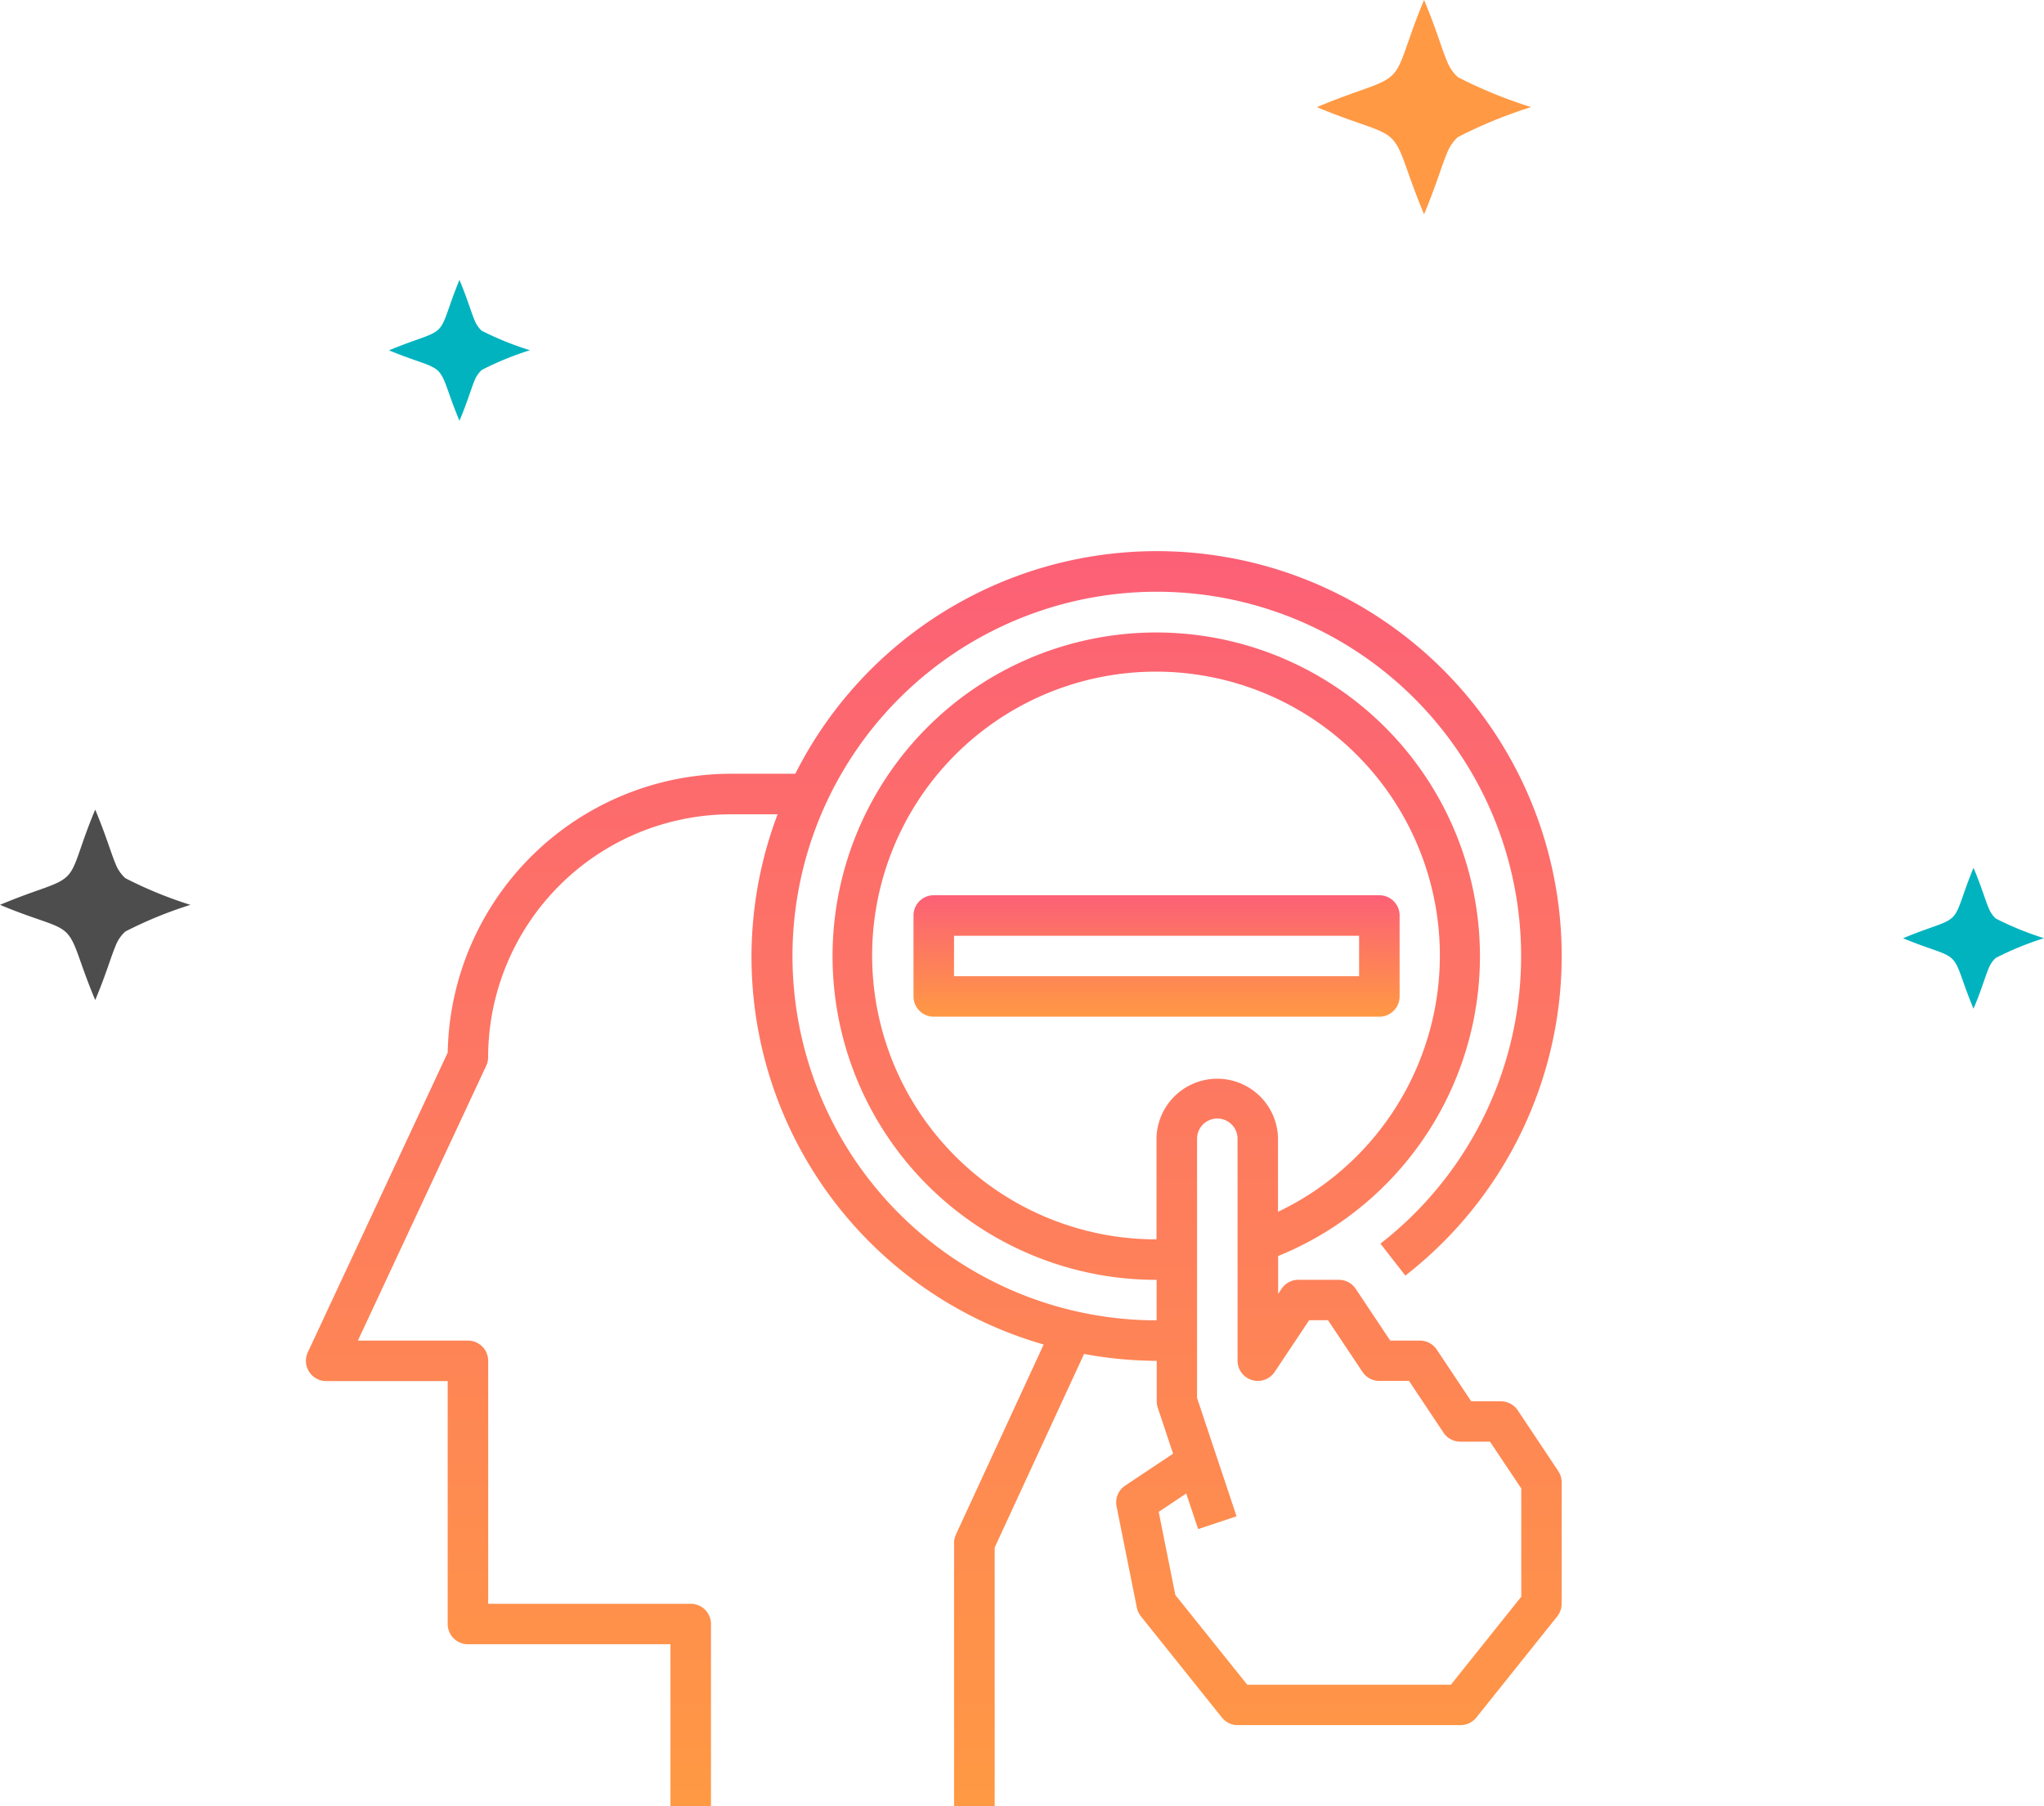 <svg xmlns="http://www.w3.org/2000/svg" xmlns:xlink="http://www.w3.org/1999/xlink" width="66.764" height="59" viewBox="0 0 66.764 59">
  <defs>
    <linearGradient id="linear-gradient" x1="0.5" x2="0.5" y2="1" gradientUnits="objectBoundingBox">
      <stop offset="0" stop-color="#fc6076"/>
      <stop offset="1" stop-color="#f94"/>
    </linearGradient>
    <clipPath id="clip-path">
      <rect id="Rectangle_2510" data-name="Rectangle 2510" width="43" height="41" stroke="#707070" stroke-width="1" opacity="0.6" fill="url(#linear-gradient)"/>
    </clipPath>
  </defs>
  <g id="Group_9452" data-name="Group 9452" transform="translate(-3232 -14320)">
    <g id="Group_8194" data-name="Group 8194" transform="translate(-4383 -893)">
      <g id="Group_8193" data-name="Group 8193" transform="translate(7615 15213)">
        <g id="Symbol_1_4" data-name="Symbol 1 – 4" transform="translate(-3510.989 -15054.925)">
          <path id="Path_9526" data-name="Path 9526" d="M-1375.817,2486.718c-.024-.021-.047-.042-.069-.065a1.417,1.417,0,0,1-.3-.488c-.169-.4-.336-1.01-.738-1.97-.615,1.467-.681,2.111-1.042,2.458s-.991.427-2.458,1.042c1.467.615,2.11.682,2.458,1.042s.427.991,1.042,2.458c.4-.961.57-1.569.739-1.971a1.416,1.416,0,0,1,.3-.487.787.787,0,0,1,.069-.064,15.062,15.062,0,0,1,2.389-.979A15.176,15.176,0,0,1-1375.817,2486.718Z" transform="translate(4934.428 12570.729)" fill="#f94"/>
        </g>
        <path id="Path_9527" data-name="Path 9527" d="M-1623.414,2578.563c-.021-.018-.042-.037-.061-.057a1.259,1.259,0,0,1-.27-.433c-.149-.357-.3-.9-.656-1.751-.546,1.3-.6,1.875-.925,2.184s-.881.379-2.185.926c1.3.547,1.875.6,2.185.926s.379.88.925,2.185c.359-.854.507-1.395.657-1.751a1.249,1.249,0,0,1,.269-.433c.02-.02.04-.039.061-.057a13.528,13.528,0,0,1,2.123-.869A13.443,13.443,0,0,1-1623.414,2578.563Z" transform="translate(1627.511 -2549.876)" fill="#4d4d4d"/>
        <path id="Path_9528" data-name="Path 9528" d="M-1195.421,2640.625c-.016-.013-.031-.028-.045-.042a.94.94,0,0,1-.2-.322c-.111-.264-.221-.663-.486-1.294-.4.964-.448,1.387-.685,1.616s-.652.281-1.616.685c.964.4,1.387.448,1.616.685s.281.652.685,1.617c.265-.632.375-1.032.486-1.3a.931.931,0,0,1,.2-.32c.014-.015.03-.029.045-.042a10.058,10.058,0,0,1,1.571-.642A10.03,10.03,0,0,1-1195.421,2640.625Z" transform="translate(1260.614 -2610.62)" fill="#00b3bf"/>
        <path id="Path_9529" data-name="Path 9529" d="M-1538.509,2476.82a.514.514,0,0,1-.045-.042.95.95,0,0,1-.2-.321c-.111-.265-.221-.664-.486-1.3-.4.965-.448,1.388-.685,1.616s-.652.281-1.616.685c.964.4,1.387.448,1.616.685s.281.652.685,1.616c.265-.632.375-1.031.486-1.3a.949.949,0,0,1,.2-.32.59.59,0,0,1,.045-.042,9.984,9.984,0,0,1,1.571-.643A10.046,10.046,0,0,1-1538.509,2476.82Z" transform="translate(1554.248 -2466.014)" fill="#00b3bf"/>
      </g>
    </g>
    <g id="Mask_Group_8" data-name="Mask Group 8" transform="translate(3241 14338)" clip-path="url(#clip-path)">
      <g id="negative-thinking" transform="translate(0.992)">
        <path id="Path_10112" data-name="Path 10112" d="M39.585,28.069a.663.663,0,0,0-.55-.294h-.969l-1.127-1.69a.663.663,0,0,0-.55-.294h-.969L34.292,24.1a.663.663,0,0,0-.55-.294H32.419a.663.663,0,0,0-.55.294l-.111.167V23.029a10.573,10.573,0,1,0-3.969.778V25.13A11.9,11.9,0,1,1,35.1,22.624l.813,1.044A13.224,13.224,0,1,0,15.988,7.275H13.895a9.271,9.271,0,0,0-9.261,9.109L.064,26.173a.662.662,0,0,0,.6.941H4.633v7.935a.661.661,0,0,0,.662.661H11.91V41h1.323V35.049a.661.661,0,0,0-.662-.661H5.956V26.452a.661.661,0,0,0-.662-.661H1.7l4.192-8.978a.66.66,0,0,0,.062-.28A7.946,7.946,0,0,1,13.895,8.6h1.514A13.168,13.168,0,0,0,24.1,25.919l-2.867,6.208a.669.669,0,0,0-.06.277V41H22.5V32.55l2.919-6.322a13.253,13.253,0,0,0,2.374.225v1.323a.658.658,0,0,0,.034.209l.5,1.5-1.564,1.042a.662.662,0,0,0-.282.68l.662,3.306a.659.659,0,0,0,.132.284l2.646,3.306a.66.66,0,0,0,.517.249h7.277a.663.663,0,0,0,.517-.248L40.874,34.8a.662.662,0,0,0,.145-.413V30.42a.666.666,0,0,0-.111-.367Zm-11.8-8.891v3.306a9.272,9.272,0,1,1,3.969-.9V19.178a1.985,1.985,0,0,0-3.969,0ZM39.7,34.156l-2.3,2.877H30.751L28.4,34.1l-.543-2.714.9-.6.388,1.162,1.255-.418-1.29-3.866v-8.49a.662.662,0,0,1,1.323,0v7.274a.662.662,0,0,0,1.212.367l1.127-1.69h.615l1.127,1.69a.663.663,0,0,0,.55.294h.969l1.127,1.69a.663.663,0,0,0,.55.294h.969L39.7,30.621Zm0,0" transform="translate(-0.002 -0.001)" fill="url(#linear-gradient)"/>
        <path id="Path_10113" data-name="Path 10113" d="M646.361,360.581v-2.645a.661.661,0,0,0-.661-.661H631.145a.661.661,0,0,0-.662.661v2.645a.661.661,0,0,0,.662.661H645.7A.661.661,0,0,0,646.361,360.581Zm-1.323-.661H631.807V358.6h13.231Zm0,0" transform="translate(-610.637 -346.032)" fill="url(#linear-gradient)"/>
      </g>
    </g>
  </g>
</svg>
